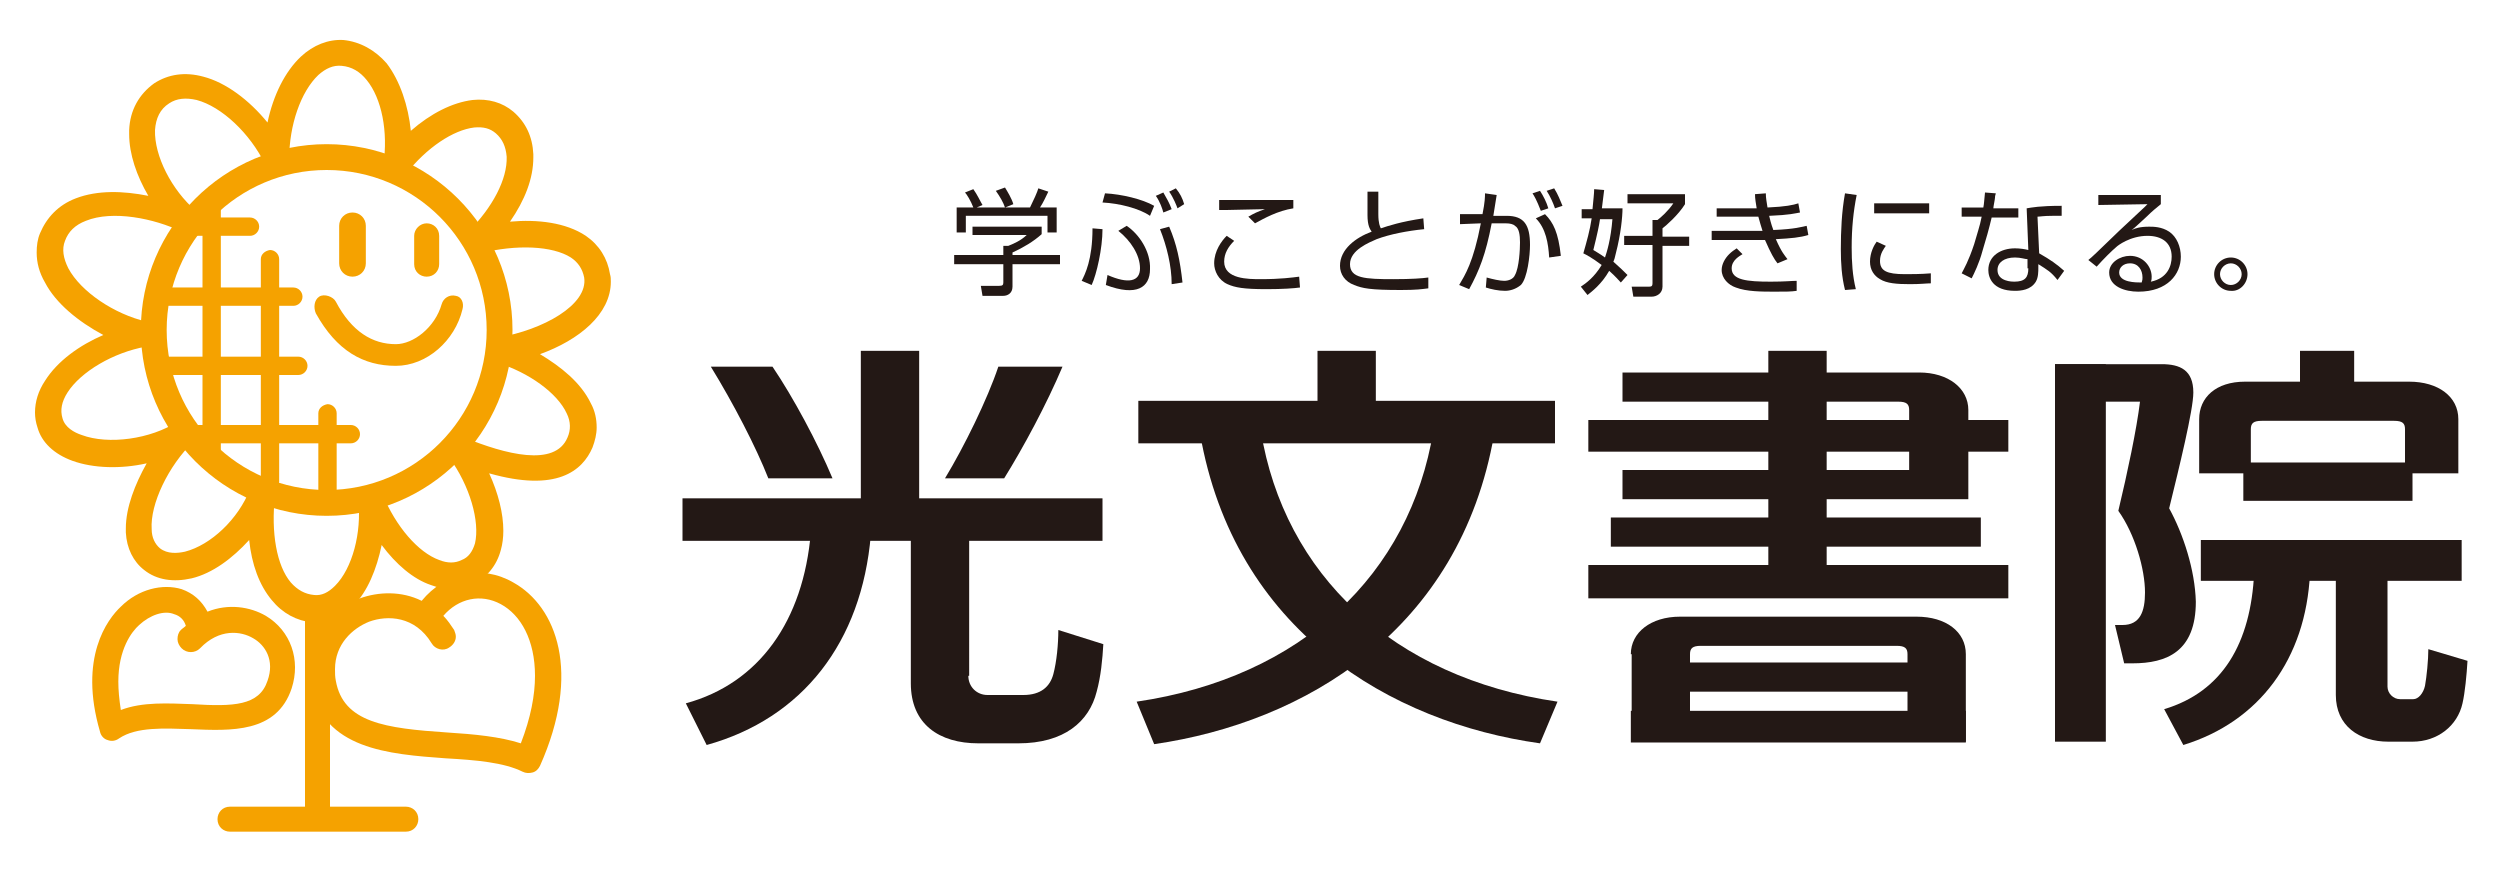 <?xml version="1.0" encoding="utf-8"?>
<!-- Generator: Adobe Illustrator 23.0.4, SVG Export Plug-In . SVG Version: 6.00 Build 0)  -->
<svg version="1.1" id="レイヤー_1" xmlns="http://www.w3.org/2000/svg" xmlns:xlink="http://www.w3.org/1999/xlink" x="0px"
	 y="0px" viewBox="0 0 300 105" style="enable-background:new 0 0 300 105;" xml:space="preserve">
<style type="text/css">
	.st0{fill:#231815;}
	.st1{fill:none;}
	.st2{fill:#F5A200;}
</style>
<title>logo</title>
<g>
	<g>
		<rect x="212.2" y="42.1" class="st0" width="7" height="27.6"/>
		<rect x="190.6" y="50.4" class="st0" width="50.4" height="3.8"/>
		<rect x="190.6" y="67.8" class="st0" width="50.4" height="4"/>
		<rect x="193.3" y="62.1" class="st0" width="44.4" height="3.5"/>
		<rect x="197.9" y="79.5" class="st0" width="35.9" height="3.5"/>
		<rect x="195.7" y="85.3" class="st0" width="40.2" height="3.8"/>
		<path class="st0" d="M195.7,78.5c0-2.6,2.4-4.5,5.9-4.5H230c3.5,0,5.9,1.8,5.9,4.5V89h-7V78.5c0-0.7-0.3-1-1.3-1h-23.5
			c-1,0-1.3,0.3-1.3,1V89h-7V78.5z"/>
		<path class="st0" d="M236.2,59.9V49.2c0-2.6-2.4-4.5-5.9-4.5h-35.6v3.5h33.1c1,0,1.3,0.3,1.3,1v7.2h-34.4v3.5H236.2z"/>
		<path class="st0" d="M120.5,57.4c2.3-3.7,5.1-8.9,7-13.4h-7.7c-1.3,3.9-4.1,9.6-6.4,13.4H120.5z"/>
		<path class="st0" d="M85.3,44c2.7,4.4,5.4,9.6,6.9,13.4h7.7c-1.8-4.3-4.7-9.7-7.2-13.4H85.3z"/>
		<rect x="81.9" y="59.8" class="st0" width="50.4" height="5.1"/>
		<rect x="136.6" y="48.1" class="st0" width="50" height="5.1"/>
		<rect x="158.1" y="42.1" class="st0" width="7" height="8.9"/>
		<rect x="103.3" y="42.1" class="st0" width="7" height="19.5"/>
		<path class="st0" d="M116.2,81.1c0,1.3,1,2.3,2.3,2.3h4.3c2.1,0,3.2-1,3.6-2.5c0.4-1.5,0.6-3.6,0.6-5.3l5.4,1.7
			c-0.1,1.8-0.3,3.9-0.8,5.7c-0.9,3.6-3.9,6.2-9.4,6.2h-4.8c-4.7,0-8.1-2.3-8.1-7.2V62.4h7V81.1z"/>
		<path class="st0" d="M97.3,63.9c-0.9,10.6-6.2,18.1-15,20.5l2.5,5c11.5-3.2,18.6-12.3,19.7-25.2L97.3,63.9z"/>
		<path class="st0" d="M172,51.7c-2.8,17.2-15.8,29.6-35.6,32.5l2.1,5.1c18-2.6,36.7-13.6,40.8-37.2L172,51.7z"/>
		<path class="st0" d="M186.9,84.2c-19.8-2.9-32.8-15.3-35.6-32.5L144,52c4.1,23.7,22.9,34.7,40.8,37.2L186.9,84.2z"/>
		<path class="st0" d="M260.3,61c1.2-4.9,2.9-11.8,2.9-13.9c0-2.7-1.6-3.4-3.8-3.4h-12.8v4.5h10.2c-0.4,3.3-1.5,8.5-2.6,13.1
			c2,2.8,3.2,7,3.2,9.8c0,2.3-0.6,3.9-2.7,3.9h-0.9l1.1,4.6h1c4.1,0,7.6-1.4,7.6-7.4C263.4,68.4,262,64.1,260.3,61z"/>
		<rect x="246.6" y="43.7" class="st0" width="6.1" height="45.3"/>
		<rect x="276" y="42.1" class="st0" width="6.5" height="5.8"/>
		<path class="st0" d="M271.4,50.5c-1,0-1.3,0.3-1.3,1v5.3h-6.2v-6.5c0-2.6,2-4.5,5.5-4.5h19.7c3.5,0,5.9,1.8,5.9,4.5v6.5h-6.4v-5.3
			c0-0.7-0.3-1-1.3-1H271.4z"/>
		<path class="st0" d="M270.5,68.7c-0.4,8.5-3.8,14.3-10.8,16.4l2.3,4.3c9.1-2.8,14.7-10.3,15.2-20.6L270.5,68.7z"/>
		<rect x="264.1" y="64.8" class="st0" width="31.3" height="4.9"/>
		<rect x="269.2" y="55.5" class="st0" width="20.3" height="4.6"/>
		<path class="st0" d="M286.5,69h-6.2v14.4c0,3.7,2.8,5.6,6.3,5.6h2.9c3,0,5.4-1.9,6-4.6c0.3-1.3,0.5-3.4,0.6-5.1l-4.7-1.4
			c0,1.3-0.2,3.3-0.4,4.4c-0.2,0.9-0.8,1.6-1.4,1.6h-1.6c-0.8,0-1.5-0.7-1.5-1.5V69z"/>
	</g>
	<g>
		<g>
			<path class="st0" d="M140.6,34.1c0-2.2-0.6-4.6-1.4-6.6l1.1-0.3c0.9,2.1,1.3,4,1.6,6.7L140.6,34.1z M139.6,25.5
				c-0.1-0.4-0.4-1.3-0.9-2l0.9-0.4c0.4,0.7,0.7,1.2,1,2L139.6,25.5z M129.8,33.7c0.4-0.8,1.3-2.5,1.3-6.3l1.2,0.1
				c0,2.3-0.7,5.4-1.3,6.7L129.8,33.7z M141.3,25c-0.1-0.3-0.5-1.3-1-2l0.8-0.4c0.5,0.6,0.8,1.2,1,1.9L141.3,25z"/>
			<path class="st0" d="M132.3,24.3l0.3-1.1c2,0.1,4.5,0.7,5.9,1.5l-0.5,1.2C136.7,25,134.3,24.4,132.3,24.3z"/>
			<path class="st0" d="M135.2,27.1l-1,0.6c1.5,1.2,2.6,2.9,2.6,4.5c0,1.6-1.4,1.9-3.9,0.8l-0.2,1.2c3.7,1.4,5.3,0.3,5.3-1.9
				C138.1,30.2,136.7,28.1,135.2,27.1z"/>
		</g>
		<path class="st0" d="M123.6,24.9c0.4-0.8,0.9-1.9,1-2.3l1.2,0.4c-0.3,0.6-0.6,1.3-1,1.9h2v3h-1.1v-2h-9.8v2h-1.1v-3h2
			c-0.3-0.8-0.8-1.6-1-1.8l1-0.4c0.5,0.7,0.8,1.4,1.1,1.9l-0.7,0.3H123.6z M120.6,24.9c-0.2-0.6-0.6-1.3-1.1-2l1.1-0.4
			c0.3,0.5,0.8,1.3,1,2L120.6,24.9z M125,28.1c-1,0.9-2.2,1.6-3.5,2.2v0.3h5.7v1.1h-5.7v2.7c0,0.8-0.6,1.1-1.1,1.1h-2.5l-0.2-1.2
			l2.2,0c0.4,0,0.5-0.1,0.5-0.4v-2.2h-5.9v-1.1h5.9v-1.1h0.6c0.5-0.2,1.5-0.6,2.2-1.3h-6.5v-1h8.3V28.1z"/>
		<path class="st0" d="M155.2,25c-1.9,0.3-3.5,1.2-4.6,1.8l-0.8-0.8c0.7-0.4,1.1-0.6,2-0.9c-0.7,0-3.9,0.1-4.6,0.1
			c-0.4,0-0.6,0-0.9,0v-1.2c0.5,0,0.6,0,1.6,0c0.7,0,1.1,0,4.5,0c2.2,0,2.5,0,2.8,0V25z M148.1,28.9c-0.7,0.7-1.2,1.5-1.2,2.5
			c0,2.1,2.9,2.1,4.4,2.1c2.4,0,3.8-0.2,4.6-0.3l0.1,1.3c-0.7,0.1-2.1,0.2-4,0.2c-2.8,0-3.8-0.2-4.7-0.6c-1.1-0.5-1.6-1.6-1.6-2.5
			c0-1.5,0.9-2.7,1.5-3.3L148.1,28.9z"/>
		<path class="st0" d="M165.4,23.1c0,0.8,0,1.5,0,2.6c0,1.1,0.2,1.5,0.3,1.7c0.9-0.3,2.4-0.8,5.1-1.2l0.1,1.3
			c-2,0.2-4.1,0.6-5.7,1.2c-0.9,0.4-3.2,1.3-3.2,3c0,1.7,1.8,1.8,5.2,1.8c2.2,0,3.5-0.1,4.2-0.2l0,1.3c-0.8,0.1-1.4,0.2-3.3,0.2
			c-3.7,0-4.6-0.2-5.6-0.6c-1.1-0.4-1.7-1.3-1.7-2.3c0-2,1.9-3.4,3.8-4.1c-0.2-0.3-0.5-0.7-0.5-2c0-1.1,0-2,0-2.8H165.4z"/>
		<path class="st0" d="M185.8,25c-0.2-0.7-0.6-1.5-1-2.1l-0.9,0.3c0.2,0.3,0.5,0.8,1,2.1L185.8,25z M178.2,23.2c0,0.4,0,1-0.3,2.5
			l-2.7,0l0,1.2l2.5-0.1c-0.9,4.7-1.9,6.2-2.6,7.4l1.2,0.5c1.2-2.2,2-4.2,2.7-7.9l1.7,0c0.5,0,0.9,0.1,1.1,0.3
			c0.5,0.3,0.6,1.1,0.6,2c0,0.8-0.1,3-0.6,3.9c-0.2,0.5-0.8,0.7-1.3,0.7s-1.4-0.2-2.1-0.4l-0.1,1.2c0.6,0.2,1.5,0.4,2.3,0.4
			c0.6,0,1.3-0.2,1.9-0.7c0.8-0.8,1.1-3.6,1.1-4.8c0-2.4-0.7-3.5-2.8-3.5h-1.6c0.2-1.2,0.3-1.8,0.4-2.5L178.2,23.2z M187.3,30.7
			c-0.3-2.8-0.9-4-1.9-5l-1.1,0.5c1.2,1.2,1.5,3,1.6,4.7L187.3,30.7z M187.5,24.7c-0.3-0.7-0.5-1.3-1-2.1l-0.9,0.3
			c0.4,0.6,0.8,1.5,1,2.1L187.5,24.7z"/>
		<path class="st0" d="M193.5,26.2c-0.2,2.6-0.7,4.1-0.9,4.7c-0.7-0.5-1.1-0.7-1.4-0.9c0.5-2,0.7-3,0.8-3.7H193.5z M192.2,25.2
			c0.1-0.8,0.2-1.6,0.3-2.4l-1.2-0.1c0,0.5-0.1,1.3-0.2,2.4h-1.3v1.1h1.2c-0.2,1.4-0.6,2.8-1,4.2c0.4,0.2,1,0.5,2.2,1.4
			c-0.9,1.5-1.9,2.2-2.5,2.6l0.8,1c0.5-0.4,1.7-1.3,2.6-2.9c0.8,0.7,1.1,1.1,1.4,1.4l0.8-0.9c-0.4-0.4-0.9-0.9-1.7-1.6
			c0.1-0.2,0.2-0.5,0.3-1c0.6-2.3,0.8-4.4,0.8-5.4H192.2z M202.1,23.3h-6.8v1.1h5.5c-0.6,0.9-1.5,1.7-1.9,2h-0.6v1.9h-3.4v1.1h3.4
			v4.6c0,0.3-0.1,0.4-0.4,0.4l-2.1,0l0.2,1.2h2.2c0.6,0,1.3-0.4,1.3-1.2v-4.9h3.2v-1.1h-3.2v-1c0.4-0.3,1.9-1.6,2.7-2.9V23.3z"/>
		<path class="st0" d="M211.9,23.2c0,0.6,0.1,1,0.2,1.7c2.2-0.1,3.1-0.3,3.7-0.5l0.2,1.1c-0.6,0.1-1.2,0.3-3.7,0.4
			c0.1,0.4,0.2,0.9,0.5,1.7c2.6-0.1,3.5-0.4,4-0.5l0.2,1.1c-1,0.3-2,0.4-3.9,0.5c0.7,1.6,1.1,2,1.4,2.4l-1.2,0.5
			c-0.4-0.5-0.8-1.2-1.5-2.8c-0.5,0-1,0-2.1,0h-4.3v-1.1l4.4,0c1,0,1.3,0,1.7,0c-0.2-0.6-0.3-1-0.5-1.7c-0.6,0-0.9,0-1.4,0H206V25
			h3.6c0.5,0,0.8,0,1.2,0c-0.1-0.7-0.2-1.1-0.2-1.7L211.9,23.2z M209.1,30.5c-0.3,0.2-1.3,0.7-1.3,1.7c0,1.4,1.8,1.6,4.7,1.6
			c1.7,0,2.5-0.1,3.1-0.1l0,1.2c-0.7,0.1-1.2,0.1-2.6,0.1c-1.6,0-3.4,0-4.7-0.5c-0.9-0.3-1.7-1.1-1.7-2.1c0-0.7,0.4-1.4,0.9-1.9
			c0.3-0.3,0.6-0.5,0.9-0.7L209.1,30.5z"/>
		<path class="st0" d="M222.8,23.4c-0.4,2-0.6,4-0.6,6.3c0,1.7,0.1,3.4,0.5,5l-1.3,0.1c-0.4-1.6-0.5-3.2-0.5-4.9
			c0-2.2,0.1-4.5,0.5-6.7L222.8,23.4z M231.5,24.4v1.2h-6.6v-1.2H231.5z M226.3,29.5c-0.2,0.3-0.7,0.9-0.7,1.8c0,1.2,0.8,1.6,3,1.6
			c0.7,0,1.9,0,3.1-0.1v1.2c-0.5,0-1.2,0.1-2.5,0.1c-1.6,0-2.8-0.1-3.6-0.6c-0.7-0.4-1.2-1.1-1.2-2.1c0-1.1,0.5-2,0.8-2.4
			L226.3,29.5z"/>
		<path class="st0" d="M243.4,32.2c0,1.1-0.4,1.6-1.7,1.6c-0.2,0-2,0-2-1.4c0-0.9,0.8-1.5,2.1-1.5c0.7,0,1.2,0.2,1.5,0.2V32.2z
			 M238.2,23.1c-0.1,0.9-0.1,1.3-0.2,1.8h-2.6V26h2.4c-0.2,1.1-0.6,2.2-0.9,3.3c-0.7,2.1-1.2,2.9-1.5,3.5l1.2,0.6
			c0.3-0.6,0.9-1.8,1.3-3.3c0.4-1.3,0.8-2.7,1.1-4h3.2v-1.1h-3c0-0.2,0.2-1.1,0.2-1.3c0-0.1,0-0.2,0.1-0.5L238.2,23.1z M247.3,24.7
			c-2.5,0-3.5,0.2-4.1,0.3l0.2,5c-0.4-0.1-1-0.2-1.6-0.2c-1.7,0-3.2,0.9-3.2,2.6c0,0.9,0.5,2.5,3.2,2.5c0.7,0,1.9-0.1,2.5-1.1
			c0.3-0.5,0.3-1.2,0.3-1.7v-0.4c1.1,0.7,1.5,0.9,2.3,1.9l0.8-1.1c-0.9-0.8-1.6-1.3-3-2.1l-0.2-4.4c0.3,0,0.7-0.1,1.8-0.1
			c0.5,0,0.7,0,1.1,0V24.7z"/>
		<path class="st0" d="M257,33.9c-0.7,0-2.7,0-2.7-1.2c0-0.6,0.5-1.1,1.3-1.1c1,0,1.5,0.8,1.5,1.7C257.1,33.5,257.1,33.6,257,33.9z
			 M251.8,23.4v1.2l5.9-0.1l-0.3,0.3l-3.1,2.9c-2.9,2.8-3.2,3.1-3.7,3.5l1,0.8c0.8-0.9,1.8-1.9,2.4-2.4c0.1-0.1,1.6-1.3,3.7-1.3
			c1.7,0,2.9,0.8,2.9,2.5c0,1.1-0.5,2.6-2.5,3c0.1-0.2,0.1-0.4,0.1-0.6c0-1.2-1-2.5-2.6-2.5c-1.2,0-2.5,0.8-2.5,2
			c0,1.7,1.9,2.3,3.5,2.3c3.5,0,5.1-2.1,5.1-4.2c0-1.2-0.5-2.4-1.4-3c-0.9-0.6-1.9-0.6-2.4-0.6c-1.1,0-1.7,0.2-2.1,0.4
			c0.4-0.3,0.6-0.5,1.9-1.7c0.5-0.5,1.1-1,1.6-1.4v-1.1H251.8z"/>
		<path class="st0" d="M269,32.9c0,0.7-0.6,1.3-1.3,1.3c-0.7,0-1.3-0.6-1.3-1.3c0-0.7,0.6-1.3,1.3-1.3C268.4,31.6,269,32.2,269,32.9
			z M269.7,32.9c0-1.1-0.9-2-2-2c-1.1,0-2,0.9-2,2c0,1.1,0.9,2,2,2C268.8,35,269.7,34,269.7,32.9z"/>
	</g>
</g>
<path class="st1" d="M68.4,42.8c4.2-2.2,6.6-5.4,6.6-8.9L75,32.8c-0.3-2.4-1.6-4.4-3.7-5.8c-2.1-1.4-4.7-1.9-7-2
	c0.9-2,1.5-4,1.5-5.8l0-0.4c-0.1-2.6-1.2-4.8-3-6.4c-1.7-1.4-3.9-2-6.2-1.8c-1.9,0.2-3.9,1-5.9,2.3C50,10.3,49,8.2,47.7,6.5
	c-1.7-2.1-3.9-3.3-6.4-3.5c-2.3-0.2-4.5,0.7-6.4,2.4c-1.5,1.4-2.7,3.4-3.6,5.7c-2-1.9-4.3-3.2-6.5-3.8c-2.7-0.7-5.3-0.4-7.3,1.1
	c-2.3,1.6-3.6,4-3.8,7c0,0,0,0.6,0,0.6c0,1.7,0.4,3.5,1.1,5.3c-2-0.1-4.3,0-6.4,0.8c-2.5,1-4.3,2.8-5.3,5.2
	c-0.4,0.9-0.5,1.9-0.5,2.9c0,1.5,0.4,3,1.2,4.4c1,1.9,2.8,3.8,5,5.4c-2.1,1.3-3.8,3-4.9,4.7c-0.9,1.5-1.4,3.1-1.4,4.7
	c0,0.8,0.1,1.5,0.3,2.3c0.7,2.4,2.5,4.2,5.3,5.2c1.9,0.7,4.2,1,6.6,0.8c-0.7,1.7-1.2,3.7-1.2,5.6l0,0.6c0.1,2.3,1,4.2,2.6,5.6
	c-1,0.5-1.9,1.1-2.7,1.9c-1.4,1.3-4,4.6-4,10.3c0,1.9,0.3,4,1,6.4c0.3,1,1,1.8,2,2.2c1,0.4,2.1,0.2,3-0.3c1.6-1.1,4.6-0.9,7.6-0.8
	c3.9,0.2,9,0.4,12-2.9V95h-7.3c-1.8,0-3.3,1.5-3.3,3.3c0,1.8,1.5,3.3,3.3,3.3h21.1c1.8,0,3.3-1.5,3.3-3.3c0-1.8-1.5-3.3-3.3-3.3
	h-7.3v-4.6c3.5,1.7,7.9,2,11.8,2.3c3.4,0.2,6.6,0.5,8.5,1.4c0.8,0.4,1.7,0.5,2.6,0.2c0.8-0.3,1.5-0.9,1.9-1.8
	c5.5-12.3,2-21-3.9-24.3c-0.3-0.2-0.7-0.3-1.1-0.5c0.2-0.4,0.3-0.8,0.4-1.2c0.2-0.8,0.3-1.8,0.3-2.8c0-1.4-0.3-2.9-0.7-4.5
	c7.5,1.2,10.3-2.4,11.3-4.9c0.4-1,0.6-2,0.6-3.1c0-1.2-0.3-2.5-0.8-3.7C71.6,45.7,70,44.1,68.4,42.8z"/>
<g>
	<path class="st2" d="M14.5,72.8c-1.6,1.5-5.1,6.1-2.5,15c0.1,0.5,0.5,0.9,0.9,1c0.5,0.2,1,0.1,1.4-0.2c2.1-1.4,5.4-1.2,8.6-1.1
		c4.8,0.2,10.3,0.5,12.1-4.9c1.1-3.4-0.1-6.9-3.1-8.7c-1.9-1.1-4.5-1.5-7-0.5c-0.7-1.3-1.7-2.2-3.1-2.7C19.5,70,16.6,70.7,14.5,72.8
		z M14.2,81.8c0-3.9,1.6-6,2.5-6.8c1.3-1.2,3-1.8,4.2-1.3c0.7,0.2,1.2,0.7,1.4,1.4c-0.2,0.2-0.4,0.3-0.6,0.5
		c-0.3,0.3-0.4,0.7-0.4,1.1c0,0.4,0.2,0.8,0.5,1.1c0.6,0.6,1.6,0.6,2.2,0c2.3-2.4,4.9-2.1,6.4-1.2c1.4,0.8,2.6,2.6,1.7,5.1
		c-1,3-4.1,3.1-9,2.8c-2.9-0.1-6-0.3-8.6,0.7C14.3,83.9,14.2,82.8,14.2,81.8z"/>
	<g>
		<path class="st2" d="M16.9,39.6c0,12.3,10,22.3,22.3,22.3s22.3-10,22.3-22.3c0-12.3-10-22.3-22.3-22.3S16.9,27.3,16.9,39.6z
			 M20,39.6c0-10.6,8.6-19.2,19.2-19.2c10.6,0,19.2,8.6,19.2,19.2s-8.6,19.2-19.2,19.2C28.6,58.8,20,50.2,20,39.6z"/>
		<path class="st2" d="M27.6,96.8c-0.9,0-1.5,0.7-1.5,1.5c0,0.9,0.7,1.5,1.5,1.5h21.1c0.9,0,1.5-0.7,1.5-1.5c0-0.9-0.7-1.5-1.5-1.5
			H27.6z"/>
		<path class="st2" d="M48.9,20.3C48.9,20.3,48.9,20.3,48.9,20.3C48.9,20.3,48.9,20.3,48.9,20.3z"/>
		<path class="st2" d="M36.6,74.3v23c0,0.9,0.7,1.5,1.5,1.5c0.9,0,1.5-0.7,1.5-1.5v-23c0-0.9-0.7-1.5-1.5-1.5
			C37.3,72.7,36.6,73.4,36.6,74.3z"/>
		<path class="st2" d="M40.7,27.1v4.5c0,0.9,0.7,1.6,1.6,1.6c0.9,0,1.6-0.7,1.6-1.6v-4.5c0-0.9-0.7-1.6-1.6-1.6
			C41.4,25.5,40.7,26.2,40.7,27.1z"/>
		<path class="st2" d="M49.7,28.3v3.4c0,0.9,0.7,1.5,1.5,1.5c0.9,0,1.5-0.7,1.5-1.5v-3.4c0-0.9-0.7-1.5-1.5-1.5
			C50.4,26.8,49.7,27.5,49.7,28.3z"/>
		<path class="st2" d="M53,36.5c-0.8,2.8-3.4,4.8-5.5,4.8c-2.8,0-5.3-1.5-7.2-5.1c-0.3-0.6-1.4-1-2-0.6c-0.6,0.4-0.7,1.3-0.4,2
			c2.5,4.5,5.7,6.3,9.6,6.3c3.7,0,7.1-3,8-6.8c0.2-0.7-0.1-1.5-0.8-1.6C53.9,35.3,53.2,35.8,53,36.5z"/>
		<path class="st2" d="M36.1,6.8c-1.9,1.8-3.3,4.6-4,7.9c-2.2-2.7-5-4.8-7.7-5.5c-2.2-0.6-4.2-0.3-5.9,0.8c-1.8,1.3-2.9,3.2-3,5.6
			c0,0.2,0,0.3,0,0.5c0,2.4,0.9,5,2.3,7.4c-3-0.6-6.1-0.7-8.7,0.3C7,24.6,5.6,26.1,4.8,28c-0.3,0.7-0.4,1.5-0.4,2.3
			c0,1.2,0.3,2.4,1,3.6c1.3,2.5,4,4.7,7,6.3c-2.8,1.2-5.5,3.1-7,5.5c-0.8,1.2-1.2,2.5-1.2,3.8c0,0.6,0.1,1.2,0.3,1.8
			c0.5,1.8,2,3.2,4.2,4c2.5,0.9,5.8,1,8.9,0.3c-1.4,2.5-2.5,5.3-2.5,7.8c0,0.2,0,0.3,0,0.5c0.1,1.9,0.9,3.5,2.2,4.5
			c1.5,1.2,3.5,1.5,5.7,1c2.5-0.6,4.9-2.4,6.9-4.6c0.3,2.9,1.2,5.4,2.7,7.2c1.3,1.6,3,2.5,4.9,2.7c1.8,0.2,3.5-0.5,4.9-2
			c1.7-1.7,2.8-4.4,3.4-7.3c1.7,2.3,3.8,4.1,5.9,4.8c1.8,0.7,3.5,0.6,5.1-0.1c1.6-0.8,2.8-2.2,3.3-4.1c0.2-0.7,0.3-1.5,0.3-2.3
			c0-2.1-0.6-4.5-1.7-6.9c8.1,2.3,11.2-0.3,12.4-3.1c0.3-0.8,0.5-1.6,0.5-2.4c0-1-0.2-2-0.7-2.9c-1.2-2.5-3.6-4.4-6.1-5.9
			c4.7-1.7,8.5-4.8,8.5-8.7c0-0.3,0-0.6-0.1-0.9c-0.3-1.9-1.3-3.5-2.9-4.6c-2.4-1.6-5.8-2-9.1-1.7c1.8-2.6,2.8-5.2,2.8-7.7
			c0-0.1,0-0.2,0-0.4c-0.1-2.1-0.9-3.8-2.4-5.1c-1.3-1.1-3-1.6-4.9-1.4c-2.4,0.3-5,1.6-7.4,3.7C49,12.7,48,9.7,46.4,7.6
			C45,6,43.2,5,41.2,4.8C39.4,4.7,37.6,5.4,36.1,6.8z M33.5,20.6c0.7-0.2,1.2-0.8,1.2-1.5c0-4.1,1.4-8.1,3.5-10.1
			c0.9-0.8,1.8-1.2,2.8-1.1c1.2,0.1,2.2,0.7,3,1.7c1.8,2.2,2.6,6.2,2,10.2c-0.1,0.7,0.3,1.4,0.9,1.6c0.6,0.3,1.4,0.1,1.8-0.5
			c2.5-3.2,5.7-5.3,8.2-5.6c1.1-0.1,1.9,0.1,2.6,0.7c0.8,0.7,1.2,1.6,1.3,2.8c0.1,2.7-1.7,6.1-4.6,9c-0.5,0.5-0.6,1.2-0.3,1.9
			c0.3,0.6,1,0.9,1.7,0.7c4.4-1.1,8.7-0.9,10.9,0.5c0.9,0.6,1.4,1.4,1.6,2.4c0.5,3.3-5,6.3-10.3,7.2c-0.7,0.1-1.2,0.7-1.3,1.4
			c-0.1,0.7,0.4,1.4,1.1,1.6c3.9,1.2,7.3,3.7,8.4,6.1c0.5,1,0.5,2,0.1,2.9c-1.5,3.6-7.5,2-12.4,0c-0.6-0.3-1.4-0.1-1.8,0.5
			c-0.4,0.5-0.4,1.3,0,1.9c2.5,3.4,3.7,7.7,3.1,10.3c-0.3,1-0.8,1.7-1.6,2c-0.8,0.4-1.7,0.4-2.7,0c-2.5-0.9-5.2-4-6.8-7.9
			c-0.3-0.7-1.1-1.1-1.8-0.9c-0.7,0.2-1.2,0.9-1.1,1.7c0.4,3.8-0.7,8.1-2.8,10.2c-0.8,0.8-1.6,1.2-2.5,1.1c-1.1-0.1-2-0.6-2.8-1.5
			c-1.7-2-2.4-6-1.9-10.4c0.1-0.8-0.4-1.5-1.2-1.7c-0.7-0.2-1.5,0.2-1.8,0.9c-1.4,3.6-4.7,6.7-7.8,7.5c-0.9,0.2-2.1,0.3-3-0.4
			c-0.6-0.5-1-1.3-1-2.3c-0.2-3,2-7.6,5-10.5c0.6-0.6,0.6-1.4,0.1-2.1c-0.5-0.6-1.4-0.8-2-0.3c-3.2,2.1-8.3,2.8-11.5,1.6
			c-0.9-0.3-2-0.9-2.3-2c-0.3-1-0.1-2,0.6-3.1c1.6-2.5,5.5-4.8,9.4-5.5c0.7-0.1,1.3-0.7,1.3-1.5c0-0.7-0.5-1.4-1.2-1.5
			c-3.9-0.9-7.9-3.6-9.4-6.4c-0.6-1.2-0.8-2.3-0.4-3.3c0.4-1.1,1.2-1.9,2.5-2.4c3.2-1.3,8.2-0.3,11.5,1.3c0.7,0.3,1.5,0.1,2-0.5
			c0.4-0.7,0.3-1.5-0.3-2c-2.9-2.5-5-6.6-4.9-9.7c0.1-1.4,0.6-2.5,1.7-3.2c0.9-0.6,2-0.7,3.3-0.4c3,0.8,6.4,4,8.2,7.7
			C32.1,20.4,32.8,20.8,33.5,20.6z M46.1,59.9c0,0.1,0,0.1,0,0.2l0,0C46.1,60,46.1,60,46.1,59.9z"/>
		<path class="st2" d="M31.3,31.1v26.7c0,0.6,0.5,1.1,1.1,1.1c0.6,0,1.1-0.5,1.1-1.1V31.1c0-0.6-0.5-1.1-1.1-1.1
			C31.8,30.1,31.3,30.5,31.3,31.1z"/>
		<path class="st2" d="M38.2,49.6v10c0,0.6,0.5,1.1,1.1,1.1c0.6,0,1.1-0.5,1.1-1.1v-10c0-0.6-0.5-1.1-1.1-1.1
			C38.7,48.6,38.2,49,38.2,49.6z"/>
		<path class="st2" d="M24.3,24.4v29.9c0,0.6,0.5,1.1,1.1,1.1s1.1-0.5,1.1-1.1V24.4c0-0.6-0.5-1.1-1.1-1.1S24.3,23.8,24.3,24.4z"/>
		<path class="st2" d="M22.6,28.3H30c0.6,0,1.1-0.5,1.1-1.1c0-0.6-0.5-1.1-1.1-1.1h-7.5c-0.6,0-1.1,0.5-1.1,1.1
			C21.5,27.8,22,28.3,22.6,28.3z"/>
		<path class="st2" d="M18.9,36.7h16.3c0.6,0,1.1-0.5,1.1-1.1c0-0.6-0.5-1.1-1.1-1.1H18.9c-0.6,0-1.1,0.5-1.1,1.1
			C17.8,36.2,18.3,36.7,18.9,36.7z"/>
		<path class="st2" d="M19.6,45h16.2c0.6,0,1.1-0.5,1.1-1.1c0-0.6-0.5-1.1-1.1-1.1H19.6c-0.6,0-1.1,0.5-1.1,1.1
			C18.5,44.5,19,45,19.6,45z"/>
		<path class="st2" d="M22.9,53.2h19.2c0.6,0,1.1-0.5,1.1-1.1c0-0.6-0.5-1.1-1.1-1.1H22.9c-0.6,0-1.1,0.5-1.1,1.1
			C21.8,52.7,22.3,53.2,22.9,53.2z"/>
		<path class="st2" d="M50.6,72.1c-2.4-1.2-5.2-1.1-7.4-0.3c-3.7,1.4-6.9,5.2-5.9,10.5c1.5,7.6,9.3,8.2,16.2,8.7
			c3.6,0.2,7,0.5,9.2,1.6c0.4,0.2,0.8,0.2,1.2,0.1c0.4-0.1,0.7-0.4,0.9-0.8c5-11.2,2-19.1-3.2-22C57.8,67.7,53.4,68.7,50.6,72.1z
			 M60.1,72.5c2.4,1.3,4.1,4.3,4.1,8.6c0,2.3-0.5,5-1.7,8.1c-2.5-0.8-5.6-1.1-8.8-1.3c-7.5-0.5-12.5-1.2-13.4-6.2
			c-0.1-0.5-0.1-0.9-0.1-1.4c0-3,2.1-4.9,4.1-5.7c2.2-0.8,5.5-0.7,7.5,2.6c0.4,0.7,1.4,1,2.1,0.5c0.5-0.3,0.8-0.8,0.8-1.3
			c0-0.3-0.1-0.5-0.2-0.8c-0.4-0.6-0.8-1.2-1.3-1.7C55,71.8,57.7,71.2,60.1,72.5z"/>
	</g>
</g>
</svg>
